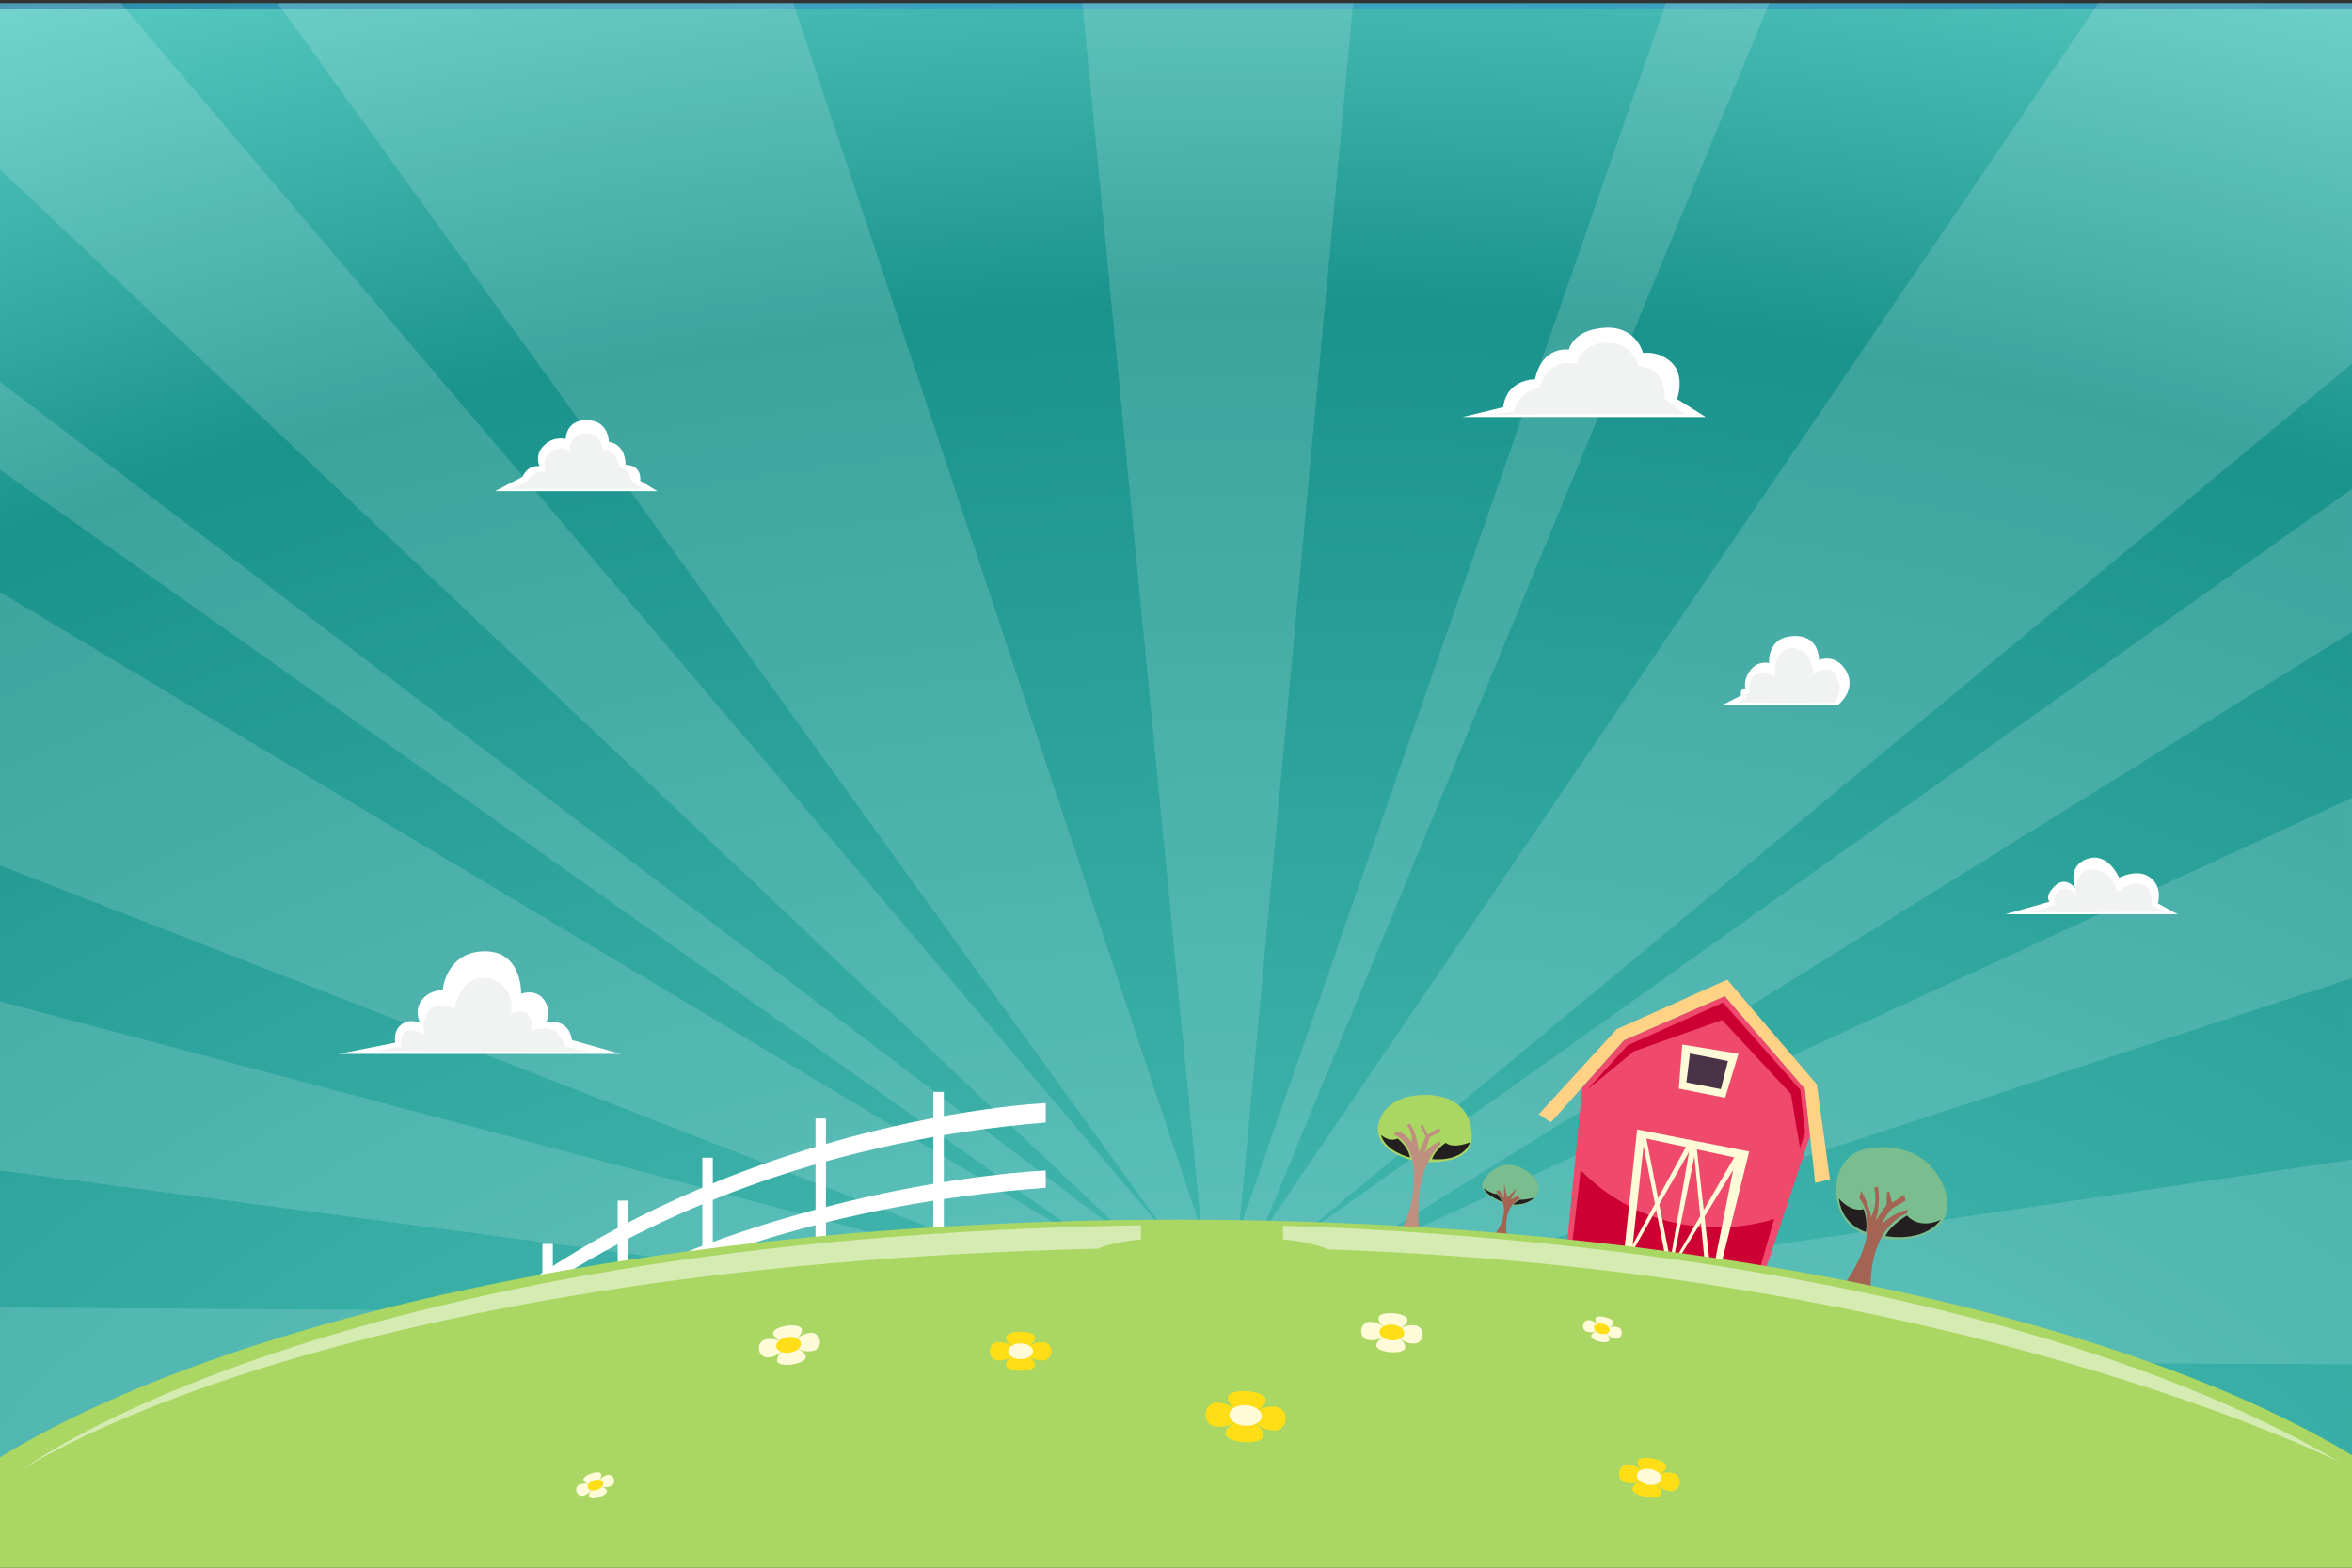 <?xml version="1.0" encoding="utf-8"?>
<!-- Generator: Adobe Illustrator 16.0.0, SVG Export Plug-In . SVG Version: 6.00 Build 0)  -->
<!DOCTYPE svg PUBLIC "-//W3C//DTD SVG 1.1//EN" "http://www.w3.org/Graphics/SVG/1.1/DTD/svg11.dtd">
<svg version="1.1" id="Layer_1" xmlns="http://www.w3.org/2000/svg" xmlns:xlink="http://www.w3.org/1999/xlink" x="0px" y="0px"
	 width="750px" height="500px" viewBox="0 0 750 500" enable-background="new 0 0 750 500" xml:space="preserve">
<rect x="0" y="0" width="750" height="500" fill="#333333" stroke="none"/>
<g>
	
		<radialGradient id="SVGID_1_" cx="636.431" cy="-110.072" r="757.446" gradientTransform="matrix(1.5 0 0 -1 -552.525 501)" gradientUnits="userSpaceOnUse">
		<stop  offset="0.235" style="stop-color:#F8DE6C"/>
		<stop  offset="0.302" style="stop-color:#C6EEAE"/>
		<stop  offset="0.36" style="stop-color:#A0FAE1"/>
		<stop  offset="0.389" style="stop-color:#91FFF5"/>
		<stop  offset="0.468" style="stop-color:#87F5F0"/>
		<stop  offset="0.601" style="stop-color:#6EDBE2"/>
		<stop  offset="0.764" style="stop-color:#46B2CC"/>
		<stop  offset="0.968" style="stop-color:#1A6D8C"/>
	</radialGradient>
	<path fill="url(#SVGID_1_)" d="M749.992,464.785V1H-0.017v463.785C73.88,419.543,214.118,389,374.988,389
		C535.86,389,676.1,419.543,749.992,464.785z"/>
	
		<radialGradient id="SVGID_2_" cx="636.431" cy="-112.072" r="757.446" gradientTransform="matrix(1.5 0 0 -1 -552.525 501)" gradientUnits="userSpaceOnUse">
		<stop  offset="0" style="stop-color:#F8DE6C"/>
		<stop  offset="0.023" style="stop-color:#C6EEAE"/>
		<stop  offset="0.104" style="stop-color:#A0FAE1"/>
		<stop  offset="0.117" style="stop-color:#91FFF5"/>
		<stop  offset="0.188" style="stop-color:#87F6EC"/>
		<stop  offset="0.25" style="stop-color:#42B7AF"/>
		<stop  offset="0.68" style="stop-color:#1A938C"/>
		<stop  offset="0.945" style="stop-color:#6DDED5"/>
	</radialGradient>
	<path fill="url(#SVGID_2_)" d="M749.992,466.785V3H-0.017v463.785C73.88,421.543,214.118,391,374.988,391
		C535.86,391,676.1,421.543,749.992,466.785z"/>
	<polygon opacity="0.15" fill="#FFFFFF" enable-background="new    " points="397.535,423.016 312.24,445 -0.017,464.785 
		-0.017,416.994 347.987,419.334 0.004,373.324 -0.017,319.375 349.227,412.076 0.004,276 0.004,188.833 356.689,402.232 
		-0.017,149.795 -0.017,121.778 363.432,397.871 -0.017,54 -0.017,1 38.486,1 372.788,394.367 88.484,1 252.987,1 383.148,392.584 
		345.135,1 431.476,1 395.051,392.584 531.192,1 564.178,1 401.641,394.477 669.18,1 749.992,1 749.992,116 410.388,397.76 
		750.014,155.872 749.992,201.549 421.155,405.982 750.014,254.5 749.992,312 426.057,417.666 749.992,369.834 749.992,435.125 
		418.768,433.736 	"/>
	<path fill="#AAD663" d="M594.957,425.791c0,0-0.818,4.402,1.043,6.709c1.859,2.305,9,3.416,10.207,0
		c1.209-3.418-0.957-7.5-3.207-8.625S596.416,422.166,594.957,425.791z"/>
	<path fill="#AAD663" d="M455.791,349.25c-4.551-0.273-13.584,0.582-16.084,8.582s8.084,12.752,15.668,12.834
		c7.582,0.084,13.666-2,13.916-7.334C469.541,358,467.592,349.959,455.791,349.25z"/>
	<path fill="#7ABD8F" d="M480.612,384.475c0,0-6.563-2.563-7.813-5.188s3.438-7.563,7.5-7.813c4.063-0.25,10.313,3.375,10.313,7.5
		S485.55,385.162,480.612,384.475z"/>
	<path fill="#7ABD8F" d="M610.521,368.229c0,0-5.789-3.748-15.6-1.769c-9.81,1.979-12.142,15.106-6.288,22.988
		c5.854,7.879,27.54,8.446,31.729-1.733C623.299,380.575,616.101,370.173,610.521,368.229z"/>
	<path fill="#A36454" d="M585.861,412.619c0,0,15.953-18.633,7.049-30.501l0.558-2.32c0,0,2.4,3.922,3.212,8.354
		c0,0,2.246-4.014,0.958-9.359l1.216-0.293c0,0,1.003,5.761-0.841,10.919l3.521-5.136l0.186-4.031l0.729-0.176l0.85,3.523
		l3.901-2.482l0.438,1.822l-4.174,2.42c0,0-1.71,1.44-3.5,5.217c0,0,3.489-3.842,8.377-4.721l-0.362,1.16
		c0,0-12.829,4.119-11.364,26.997L585.861,412.619z"/>
	<path fill="#BF8F80" d="M591.582,439.5c0,0,5.5-2.688,6-10.063h1.063c0,0,0.063,0.625-0.625,2.625c0,0,1.47-2.031,4.75-2.234v0.547
		c0,0-2.125,0.25-3.875,2.125c0,0,1-0.5,2.375-0.375l-0.172,0.859c0,0-5.078,1.141-6.641,7.828L591.582,439.5z"/>
	<path fill="#BF8F80" d="M444.875,394.666c0,0,5.5-5,6-18s-6.418-14.75-6.418-14.75l0.584-1c0,0,2.584-0.416,5.166,3.5
		c0,0,0.418-3.084-1.582-5.584l0.916-0.5c0,0,2.5,2.918,2.834,9.084c0,0,1.416-2.582,2.25-5l-1.75-3.334l0.916-0.25l1.5,3.084
		l3.5-2.166l0.584,1.166l-3.418,1.75l-1.666,4.834c0,0,2.084-2.584,5.084-3.5v0.916c0,0-10.002,8.418-6.334,30.334L444.875,394.666z
		"/>
	<path fill="#A36454" d="M480.612,395.225v-0.313c-1.75-10.813,4.063-12.5,4.063-12.5l-0.5-1.125l-2.438,1.313l1.875-3.438l-3,2.75
		l-0.996-4.438v4.625l-1.533-2.563l-1.096,0.438c0,0,3.125,2.875,2.563,7c-0.562,4.125-3,6.75-3,6.75L480.612,395.225z"/>
	<path fill="#BF8F80" d="M466.707,391.25"/>
	<path fill="#FFFFFF" d="M639.415,291.604h55l-6.334-3.5c0,0,1.668-5-2.332-8.168c-4-3.166-10,0-10,0s-3.502-8.332-10.168-6
		c-6.666,2.334-3.832,9.334-3.832,9.334s-3-4.078-6.5-0.705c-3.5,3.371-1.709,5.039-1.709,5.039L639.415,291.604z"/>
	<path fill="#FFFFFF" d="M543.927,133.004l-9.13-5.727c0,0,2.573-7.303-1.576-11.453c-4.15-4.15-9.296-3.236-9.296-3.236
		s-2.073-8.632-12.198-8.051c-10.127,0.582-11.453,6.971-11.453,6.971s-8.465-1.41-10.789,9.461c0,0-9.006-0.187-10.127,8.88
		l-13.029,3.154H543.927L543.927,133.004z"/>
	<path fill="#FFFFFF" d="M586.209,224.752c0,0,6.102-4.846,2.373-10.949c-3.404-5.575-8.541-3.301-8.541-3.301
		s0.354-8.479-8.916-7.583c-7.742,0.749-7,8.583-7,8.583s-3.5-1.038-6,2.314s-1.5,5.77-1.5,5.77s-1.75-0.584-1.5,2.25l-5.666,2.916
		H586.209z"/>
	<path fill="#FFFFFF" d="M157.851,156.632h51.752l-5.459-3.299c0,0,0.796-4.891-4.664-5.118c0,0,0.229-6.482-5.346-7.279
		c0,0,0.114-6.711-6.824-6.938s-6.938,6.028-6.938,6.028s-3.754-1.138-6.938,2.047c-3.185,3.185-1.364,6.597-1.364,6.597
		s-3.64-0.683-5.46,3.412L157.851,156.632z"/>
	<path fill="#FFFFFF" d="M108.018,336.131l18.059-3.59c0,0-0.924-3.283,1.744-5.645c2.668-2.359,6.156-0.615,6.156-0.615
		s-2.381-4.359,1.099-8.008c2.384-2.5,6.083-2.56,6.083-2.56s1.026-12.108,13.236-12.313s11.799,13.545,11.799,13.545
		s4.57-1.762,7.219,1.842c2.735,3.721,0.682,7.393,0.682,7.393s7.079-2.053,8.311,5.539l15.493,4.412H108.018L108.018,336.131z"/>
	<path fill="#FFFFFF" d="M128.975,458.5c0,0,65.785-69.5,204.482-79.668v-5.508c0,0-120.572,4.676-204.5,80.176L128.975,458.5z"/>
	<path fill="#FFFFFF" d="M128.975,447.488c0,0,65.785-78.066,204.482-89.488v-6.186c0,0-120.572,5.25-204.5,90.059L128.975,447.488z
		"/>
	<rect x="133.625" y="428.334" fill="#FFFFFF" width="3.332" height="43"/>
	<rect x="151.291" y="412.418" fill="#FFFFFF" width="3.334" height="43"/>
	<rect x="172.957" y="396.73" fill="#FFFFFF" width="3.334" height="43"/>
	<rect x="196.957" y="382.926" fill="#FFFFFF" width="3.334" height="43"/>
	<rect x="223.957" y="369.25" fill="#FFFFFF" width="3.334" height="47.73"/>
	<rect x="260.041" y="356.75" fill="#FFFFFF" width="3.333" height="47.676"/>
	<rect x="297.624" y="348.25" fill="#FFFFFF" width="3.333" height="50.15"/>
	<g>
		<polygon fill="#EF4A6B" points="499.269,401.036 504.567,346.807 517.843,331.773 550.002,317.691 575.537,347.255 
			577.179,362.249 560.28,413.14 		"/>
		<path fill="#CC0033" d="M504.039,373.271l-2.88,25.039c0,0,36.957,3.046,59.057,9.723l5.535-19.262
			C565.751,388.771,531.801,401.026,504.039,373.271z"/>
		<polygon fill="#FFD286" points="494.555,357.961 517.843,331.773 550.002,317.691 575.537,347.255 578.823,377.284 
			583.519,376.143 579.324,345.855 550.771,312.451 515.53,328.254 490.708,355.365 		"/>
		<polygon fill="#FFFAD7" points="535.335,347.212 536.436,333.134 554.362,336.076 550.114,350.121 		"/>
		<polygon fill="#4A3247" points="537.757,345.208 548.748,347.366 551.015,338.407 538.895,336.002 		"/>
		<polygon fill="#FFFAD7" points="517.532,402.854 522.048,360.234 557.775,367.266 547.574,408.494 545.762,407.809 
			553.449,369.234 524.363,362.999 519.847,404.217 		"/>
		<polygon fill="#FFFAD7" points="539.01,365.085 532.181,404.563 533.091,404.463 540.979,365.457 		"/>
		<polygon fill="#FFFAD7" points="540.174,367.305 544.082,407.619 545.762,407.809 541.061,366.201 		"/>
		<polygon fill="#FFFAD7" points="532.234,405.06 553.379,368.459 554.492,370.184 532.86,405.41 		"/>
		<polygon fill="#FFFAD7" points="517.554,402.641 538.283,364.578 539.506,365.784 518.646,402.521 		"/>
		<polygon fill="#FFFAD7" points="524.742,361.869 533.091,404.463 531.947,405.51 523.416,362.014 		"/>
		<polygon fill="#CC0033" points="506.195,347.509 518.987,333.408 549.434,319.766 574.109,347.621 575.593,361.166 
			573.996,366.118 572.998,360.443 571.111,348.955 549.162,325.327 520.957,335.33 		"/>
	</g>
	<path fill="#AAD663" d="M751.106,501v-36.215C677.104,419.543,536.658,389,375.551,389C214.445,389,74,419.543-0.004,464.785V501
		H751.106z"/>
	<g>
		<g>
			<path fill="#FFFAD7" d="M444.334,418.84c-2.307-0.172-4.66,0.264-4.75,1.461c-0.133,1.752,1.893,2.877,1.893,2.877l2.503,0.207
				l2.504,0.187c0,0,2.174-0.797,2.315-2.547C448.896,419.826,446.639,419.029,444.334,418.84z"/>
			<path fill="#FFFAD7" d="M443.359,431.271c2.307,0.172,4.659-0.263,4.752-1.462c0.131-1.75-1.894-2.875-1.894-2.875l-2.502-0.207
				l-2.504-0.186c0,0-2.176,0.797-2.315,2.547C438.799,430.287,441.055,431.084,443.359,431.271z"/>
		</g>
		<g>
			<path fill="#FFFAD7" d="M453.643,425.824c0.104-1.463-0.754-3.004-2.641-3.148c-2.76-0.213-4.377,1-4.377,1l-0.141,1.586
				l-0.109,1.59c0,0,1.41,1.451,4.17,1.671C452.432,428.672,453.518,427.285,453.643,425.824z"/>
			<path fill="#FFFAD7" d="M434.053,424.289c-0.104,1.465,0.754,3.002,2.642,3.148c2.76,0.213,4.379-1.003,4.379-1.003l0.141-1.586
				l0.107-1.59c0,0-1.41-1.449-4.168-1.668C435.266,421.439,434.178,422.828,434.053,424.289z"/>
		</g>
		
			<ellipse transform="matrix(0.078 -0.997 0.997 0.078 -14.544 834.338)" fill="#FFDE17" cx="443.832" cy="425.033" rx="2.515" ry="3.963"/>
	</g>
	<g>
		<g>
			<path fill="#FFFAD7" d="M511.916,420.102c-1.445-0.35-2.988-0.319-3.17,0.433c-0.269,1.098,0.899,2.024,0.899,2.024l1.568,0.394
				l1.57,0.381c0,0,1.465-0.279,1.737-1.375C514.711,421.205,513.361,420.463,511.916,420.102z"/>
			<path fill="#FFFAD7" d="M509.996,427.896c1.447,0.352,2.988,0.321,3.172-0.433c0.266-1.096-0.902-2.022-0.902-2.022l-1.565-0.394
				l-1.572-0.381c0,0-1.465,0.279-1.736,1.375C507.203,426.793,508.553,427.535,509.996,427.896z"/>
		</g>
		<g>
			<path fill="#FFFAD7" d="M517.1,425.512c0.22-0.918-0.164-1.985-1.35-2.274c-1.729-0.425-2.885,0.178-2.885,0.178l-0.256,0.992
				l-0.234,0.998c0,0,0.744,1.069,2.473,1.498C516.031,427.195,516.865,426.428,517.1,425.512z"/>
			<path fill="#FFFAD7" d="M504.814,422.486c-0.22,0.92,0.163,1.985,1.35,2.276c1.729,0.425,2.885-0.178,2.885-0.178l0.256-0.994
				l0.234-0.998c0,0-0.744-1.067-2.473-1.496C505.885,420.805,505.049,421.572,504.814,422.486z"/>
		</g>
		
			<ellipse transform="matrix(0.239 -0.971 0.971 0.239 -23.018 818.584)" fill="#FFDE17" cx="510.929" cy="423.983" rx="1.62" ry="2.551"/>
	</g>
	<g>
		<g>
			<path fill="#FFFAD7" d="M250.814,422.844c-2.286,0.347-4.484,1.293-4.305,2.48c0.26,1.735,2.483,2.385,2.483,2.385l2.485-0.355
				l2.482-0.377c0,0,1.943-1.26,1.693-2.998C255.482,422.791,253.104,422.516,250.814,422.844z"/>
			<path fill="#FFFAD7" d="M252.631,435.18c2.286-0.344,4.484-1.291,4.307-2.479c-0.262-1.734-2.484-2.383-2.484-2.383l-2.486,0.354
				l-2.482,0.377c0,0-1.942,1.26-1.691,2.996C247.965,435.234,250.342,435.51,252.631,435.18z"/>
		</g>
		<g>
			<path fill="#FFFAD7" d="M261.444,427.582c-0.226-1.449-1.403-2.76-3.275-2.482c-2.737,0.406-4.046,1.949-4.046,1.949l0.216,1.578
				l0.249,1.574c0,0,1.696,1.1,4.436,0.701C260.896,430.629,261.646,429.035,261.444,427.582z"/>
			<path fill="#FFFAD7" d="M242.002,430.443c0.227,1.448,1.403,2.76,3.276,2.481c2.737-0.408,4.046-1.951,4.046-1.951l-0.216-1.577
				l-0.249-1.572c0,0-1.697-1.103-4.436-0.701C242.552,427.396,241.801,428.99,242.002,430.443z"/>
		</g>
		
			<ellipse transform="matrix(-0.146 -0.989 0.989 -0.146 -136.084 740.484)" fill="#FFDE17" cx="251.702" cy="429.003" rx="2.514" ry="3.963"/>
	</g>
	<g>
		<g>
			<path fill="#FFFAD7" d="M188.48,469.965c-1.399,0.49-2.67,1.351-2.416,2.076c0.373,1.063,1.85,1.205,1.85,1.205l1.523-0.521
				l1.519-0.534c0,0,1.073-1.025,0.708-2.091C191.414,469.371,189.883,469.482,188.48,469.965z"/>
			<path fill="#FFFAD7" d="M191.1,477.518c1.399-0.491,2.67-1.352,2.416-2.077c-0.372-1.063-1.85-1.203-1.85-1.203l-1.523,0.52
				l-1.519,0.535c0,0-1.073,1.025-0.707,2.09C188.168,478.109,189.697,477.998,191.1,477.518z"/>
		</g>
		<g>
			<path fill="#FFFAD7" d="M195.742,471.676c-0.315-0.887-1.214-1.569-2.359-1.172c-1.676,0.584-2.315,1.713-2.315,1.713
				l0.325,0.969l0.344,0.959c0,0,1.201,0.492,2.879-0.088C195.762,473.66,196.043,472.568,195.742,471.676z"/>
			<path fill="#FFFAD7" d="M183.839,475.805c0.315,0.888,1.214,1.57,2.36,1.172c1.676-0.584,2.314-1.713,2.314-1.713l-0.324-0.969
				l-0.346-0.961c0,0-1.2-0.49-2.877,0.09C183.82,473.82,183.537,474.912,183.839,475.805z"/>
		</g>
		
			<ellipse transform="matrix(-0.328 -0.945 0.945 -0.328 -195.55 808.351)" fill="#FFDE17" cx="189.762" cy="473.734" rx="1.613" ry="2.541"/>
	</g>
	<g>
		<g>
			<path fill="#FFDE17" d="M397.752,443.703c-3.012-0.197-6.08,0.402-6.182,1.967c-0.15,2.287,2.506,3.73,2.506,3.73l3.268,0.237
				l3.271,0.211c0,0,2.826-1.065,2.992-3.354C403.719,444.932,400.762,443.92,397.752,443.703z"/>
			<path fill="#FFDE17" d="M396.637,459.939c3.013,0.196,6.078-0.398,6.181-1.966c0.151-2.286-2.505-3.729-2.505-3.729l-3.27-0.238
				l-3.27-0.211c0,0-2.828,1.064-2.992,3.353C390.67,458.713,393.625,459.725,396.637,459.939z"/>
		</g>
		<g>
			<path fill="#FFDE17" d="M409.99,452.701c0.115-1.91-1.021-3.91-3.486-4.074c-3.604-0.246-5.701,1.359-5.701,1.359l-0.164,2.071
				l-0.123,2.076c0,0,1.859,1.875,5.464,2.127C408.443,456.436,409.842,454.611,409.99,452.701z"/>
			<path fill="#FFDE17" d="M384.398,450.943c-0.115,1.912,1.021,3.909,3.487,4.075c3.604,0.244,5.701-1.36,5.701-1.36l0.164-2.072
				l0.121-2.076c0,0-1.859-1.877-5.463-2.127C385.947,447.209,384.545,449.035,384.398,450.943z"/>
		</g>
		
			<ellipse transform="matrix(0.068 -0.998 0.998 0.068 -80.72 817.121)" fill="#FFFAD7" cx="397.19" cy="451.785" rx="3.282" ry="5.171"/>
	</g>
	<g>
		<g>
			<path fill="#FFDE17" d="M325.447,424.744c-2.313,0.008-4.625,0.625-4.621,1.826c0.004,1.756,2.108,2.721,2.108,2.721l2.513,0.01
				l2.51-0.01c0,0,2.105-0.965,2.111-2.721C330.072,425.369,327.76,424.752,325.447,424.744z"/>
			<path fill="#FFDE17" d="M325.447,437.213c2.313-0.008,4.625-0.625,4.621-1.828c-0.007-1.754-2.111-2.719-2.111-2.719l-2.51-0.01
				l-2.513,0.01c0,0-2.104,0.965-2.108,2.719C320.822,436.586,323.135,437.205,325.447,437.213z"/>
		</g>
		<g>
			<path fill="#FFDE17" d="M335.273,430.979c-0.013-1.467-0.986-2.936-2.88-2.932c-2.768,0.002-4.286,1.338-4.286,1.338
				l-0.017,1.594l0.017,1.595c0,0,1.52,1.334,4.286,1.338C334.287,433.912,335.262,432.445,335.273,430.979z"/>
			<path fill="#FFDE17" d="M315.621,430.979c0.014,1.468,0.986,2.935,2.881,2.933c2.766-0.004,4.285-1.338,4.285-1.338l0.018-1.595
				l-0.018-1.594c0,0-1.521-1.336-4.285-1.338C316.609,428.043,315.633,429.512,315.621,430.979z"/>
		</g>
		<ellipse fill="#FFFAD7" cx="325.447" cy="430.979" rx="3.963" ry="2.514"/>
	</g>
	<g>
		<g>
			<path fill="#FFDE17" d="M527.145,465.213c-2.271-0.432-4.659-0.266-4.885,0.914c-0.33,1.725,1.556,3.072,1.556,3.072l2.463,0.488
				l2.467,0.467c0,0,2.25-0.545,2.59-2.269C531.566,466.709,529.414,465.66,527.145,465.213z"/>
			<path fill="#FFDE17" d="M524.77,477.453c2.273,0.434,4.66,0.268,4.886-0.914c0.33-1.723-1.554-3.07-1.554-3.07l-2.463-0.487
				l-2.467-0.468c0,0-2.252,0.545-2.59,2.267C520.35,475.959,522.502,477.006,524.77,477.453z"/>
		</g>
		<g>
			<path fill="#FFDE17" d="M535.604,473.205c0.269-1.443-0.407-3.07-2.268-3.428c-2.717-0.523-4.463,0.5-4.463,0.5l-0.32,1.561
				l-0.287,1.566c0,0,1.238,1.6,3.953,2.131C534.076,475.896,535.313,474.643,535.604,473.205z"/>
			<path fill="#FFDE17" d="M516.313,469.463c-0.268,1.443,0.408,3.068,2.269,3.428c2.717,0.521,4.463-0.498,4.463-0.498l0.32-1.563
				l0.285-1.566c0,0-1.236-1.602-3.951-2.131C517.84,466.77,516.604,468.025,516.313,469.463z"/>
		</g>
		
			<ellipse transform="matrix(0.19 -0.982 0.982 0.19 -36.904 897.952)" fill="#FFFAD7" cx="525.949" cy="471.35" rx="2.516" ry="3.963"/>
	</g>
	<g opacity="0.5">
		<path fill="#FFFFFF" d="M409.11,390.949v4.424c0,0,8.158,0.381,14.374,3.113c202.324,6.899,323.095,68.133,323.095,68.133
			C639.528,403.434,468.88,392.74,409.11,390.949z"/>
		<path fill="#FFFFFF" d="M363.828,395.373v-4.578C103.84,395.076,6.987,468.797,6.987,468.797s95.335-64.69,343-70.529
			C356.122,395.738,363.828,395.373,363.828,395.373z"/>
	</g>
	<path fill="#F1F2F2" d="M475.626,132.212l7.083-1c0,0,1.667-6.667,8.25-7.417c0,0,2.175-10.073,11.75-7.666
		c0,0,1.334-6.917,9.834-6.834s9.833,7.5,9.833,7.5s8.756-0.427,8.417,10.334l6.583,4.916L475.626,132.212z"/>
	<path fill="#F1F2F2" d="M204.874,155.875h-42.188l4.938-1.938c0,0,2.563-4,6.375-3.563c0,0-1.813-4.375,2.25-6.563
		s5.25,0.5,5.25,0.5s-0.313-5.688,5.063-6.125c3.854-0.313,5.375,2.813,5.688,5.313c0,0,4.5-0.125,5.188,5.563
		c0,0,3.313,0.313,3.875,4.25L204.874,155.875z"/>
	<path fill="#F1F2F2" d="M119.625,335.225l8.416-1.5c0,0-0.75-3.418,1.334-4.75c2.082-1.334,6,1,6,1s-1.334-5.166,1.916-8.084
		c3.25-2.916,7.5-0.166,7.5-0.166s2.166-10.082,9.166-9.916s10.251,6.748,8.918,11.416c0,0,4.416-1.584,5.666,0.5
		s1.75,2.416,0.666,5.166c0,0,5.918-2.5,8.584,0.75s2.5,4.168,2.5,4.168l7.916,1.666L119.625,335.225z"/>
	<path fill="#F1F2F2" d="M647.165,290.997l8.063-2.375c0,0-1.063-2.375,0.938-4.188c2.001-1.813,4.75-1,5.938,1.5
		c0,0-1.188-6.438,3.313-8.25c4.501-1.812,9.625,3.5,9.625,6.813c0,0,4.438-3.875,8-2.375c3.562,1.5,3.125,4.25,2.875,6.625
		l4.438,2.063L647.165,290.997z"/>
	<path fill="#F1F2F2" d="M584.813,224.275c0.013-0.012,0.023-0.023,0.035-0.035c2.047-2.19,2.498-5.789,0.359-9.248
		c-2.15-3.477-6.988-0.143-6.988-0.143s-0.106-7.956-6.594-8.207s-5.627,9.497-5.627,9.497s-2.975-2.724-5.986-0.968
		c-3.01,1.756-2.147,5.877-2.147,5.877c-1.791,0.215-1.398,1.828-1.398,1.828l-2.617,1.184L584.813,224.275z"/>
	<path fill="#231F20" d="M608.054,387.682c0,0-5.18,3.049-6.827,6.531c0,0,11.904,2.446,17.608-5.188
		C618.835,389.025,612.541,392.428,608.054,387.682z"/>
	<path fill="#231F20" d="M594.275,385.646c0,0,1.379,3.588,0.727,7.281c0,0-7.533-1.912-8.611-10.652
		C586.391,382.275,589.976,386.747,594.275,385.646z"/>
	<path fill="#231F20" d="M461.02,364.5c0,0-3.125,1.875-4.375,5.188c0,0,9.625,1.188,12.125-5.375
		C468.77,364.313,463.582,366.563,461.02,364.5z"/>
	<path fill="#231F20" d="M445.645,363.125c0,0,3.313,2.375,4,6.063c0,0-7.813-1.875-9.313-7.25
		C440.332,361.938,442.895,364.438,445.645,363.125z"/>
	<path fill="#231F20" d="M477.337,380.766c0,0,1.25,1.234,1.578,2.5c0,0-4.953-2.031-5.844-4.203
		C473.071,379.063,476.431,381.125,477.337,380.766z"/>
	<path fill="#231F20" d="M484.813,382.635c0,0-1.438,0.438-2.229,1.543c0,0,4.416,0.25,6.541-2.188
		C489.124,381.99,486.749,382.697,484.813,382.635z"/>
</g>
</svg>
